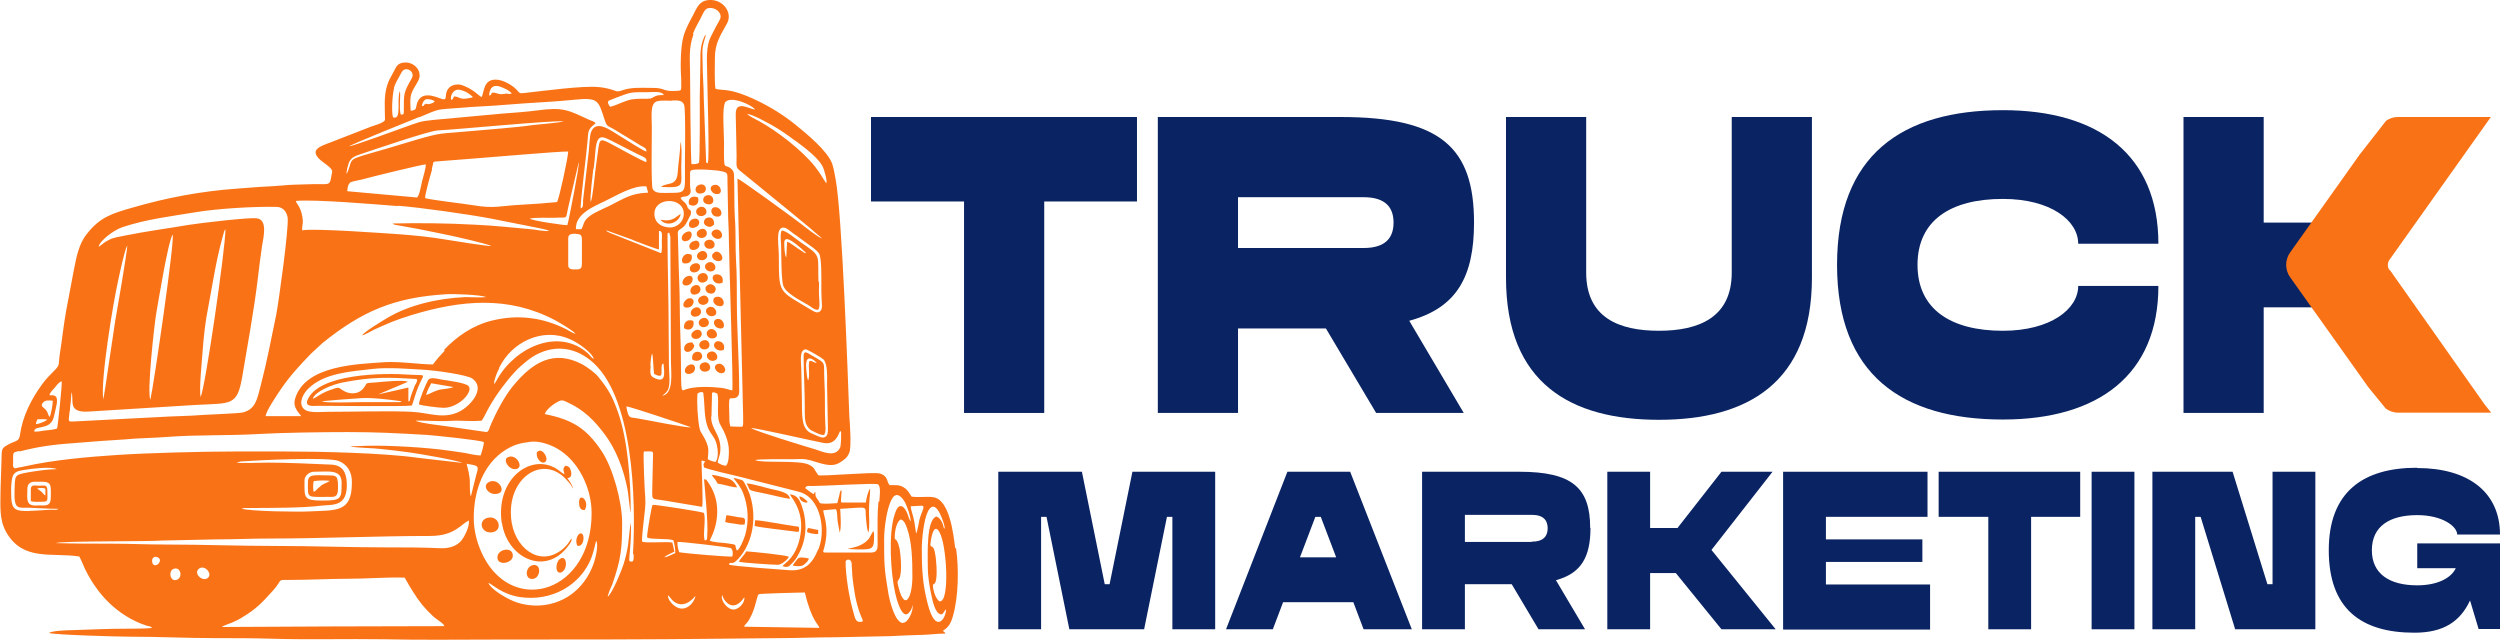 <?xml version="1.0" encoding="UTF-8"?>
<svg id="Layer_1" data-name="Layer 1" xmlns="http://www.w3.org/2000/svg" viewBox="0 0 87.6 22.43">
  <defs>
    <style>
      .cls-1 {
        fill: #f97316;
      }

      .cls-2 {
        fill: #0a2463;
      }
    </style>
  </defs>
  <g>
    <path class="cls-1" d="M33.47,19.21c-.06-.47-.19-1.72-.78-1.79-.2-.03-.51.02-.75-.02-.09-.14-.13-.23-.27-.32-.16-.1-.28-.08-.49-.08-.12-.08-.03-.32-.36-.41-.22-.06-2.06.11-2.15.06-.14-.19-.12-.27-.33-.37-.35-.17-1.65-.04-1.88-.16.14-.04,1.11-.03,1.33-.03.27,0,.35-.03.61.04.34.09.73.28,1.04.07.14-.09.25-.16.32-.34.08-.2.02-1.02,0-1.29-.05-1.33-.25-7.07-.48-8.29-.03-.16-.07-.4-.12-.54-.16-.46-.94-1.09-1.31-1.39-.5-.4-1.08-.74-1.69-.99-.66-.27-.87-.18-1.09-.25-.04-.26-.02-.8-.02-1.07,0-.53.19-.79.42-1.21.22-.39-.14-.86-.62-.83-.34.02-.42.25-.56.52-.12.23-.26.47-.34.75-.11.39-.11,1.1-.08,1.54,0,.09,0,.15,0,.23,0,.11,0,.13-.1.14-.59.05-.42-.11-.94-.1-.36,0-.69-.03-1.01.08-.23.08-.2.03-.42-.03-.14-.04-.3-.07-.44-.08-.56-.05-1.87.13-2.51.2-.27.03-.22.03-.36-.12-.14-.14-.47-.35-.74-.34-.4.01-.38.39-.47.61-.08-.01-.28-.28-.7-.42-.17-.05-.35,0-.44.09-.24.26.03.51-.34.37-.07-.03-.1-.04-.18-.06-.26-.08-.51-.06-.61.25-.05.17,0,.23-.22.25-.04-.62.01-.59.26-1.04.19-.35-.16-.72-.55-.64-.2.04-.23.18-.32.34-.08.14-.16.28-.21.44-.13.39-.08.8-.08,1.23-.06.1-.35.18-.47.22l-1.44.56c-.37.14-.76.26-.34.63.11.09.29.2.37.31.06.07.01.14,0,.25-.07.38-.06.24-.91.28-.27.01-.55.01-.81.04-.27.02-.54.04-.8.05-.26.02-.52.04-.79.06-1.26.09-2.47.32-3.64.66-.73.21-1.15.33-1.62.93-.26.32-.36.77-.45,1.25-.09.48-.18.94-.27,1.43-.09.49-.14,1-.22,1.5-.07.43.03.38-.22.63-.15.15-.27.27-.4.45-.38.52-.69,1.12-.78,1.78-.04.26-.15.18-.47.37-.11.07-.16.1-.17.27l-.04,1.25c0,.59-.06,1.06.2,1.52.59,1.03,1.6.7,2.56.85.07.13.13.29.2.44.2.41.47.81.78,1.12.36.37.86.7,1.37.86.12.04.11,0,.2.08-.11.03-.77.03-.93.03-.63,0-1.23.03-1.85.05-.15,0-.75.02-.83.1.23.07,2.48.13,2.87.13.98,0,1.96.05,2.94.05.64,0,1.31,0,1.96.02,1.31.04,2.64,0,3.96.02,1.3.03,2.64.01,3.96.01,2.65,0,5.28,0,7.92-.03.66,0,1.32-.02,1.98-.02.65,0,1.3-.03,1.96-.03l1.96-.04c.31-.02.65-.03.96-.04.32,0,.63-.05.93-.05,0-.06-.05-.04-.08-.1.19-.11.28-.26.35-.51.2-.69.21-1.69.11-2.38ZM29.45,15.11l.02.03s0,.02,0,.02c-.02-.11.03.06,0,0,0,0,0,0,0,.01.01.06,0,.43-.03.51-.17.37-.63.14-.86.07-.37-.11-2.11-.64-2.26-.75.12-.02,2.11.44,2.53.52.46.09.54-.36.59-.42ZM28.79,10.51c.01.18.05.39-.12.43-.09.02-.15-.03-.21-.06-1.21-.73-1.16-.55-1.17-1.93,0-.33-.11-.89.11-.97.13-.04.29.12.37.18.11.08.21.14.32.23.2.16.53.35.62.51.08.17.07.82.07,1.07,0,.18,0,.35.01.53ZM28.98,13.49l.03,1.49c0,.15.01.32-.15.35-.09.02-.29-.09-.37-.12-.14-.05-.22-.12-.28-.23-.12-.18-.11-.65-.11-.9,0-.34-.02-.67-.02-1,0-.41-.09-.79.14-.84.06-.01.58.3.63.35.16.16.13.61.13.89ZM27.87,4.93c.29.22.88.64.99.99.03.09.14.43.09.5-.15-.22-.18-.31-.39-.58-.46-.58-1.33-1.25-1.97-1.6-.11-.06-.35-.17-.41-.25.2.02.75.33.91.42.28.16.53.34.77.52ZM25.39,3.61c.18-.3.98.08,1.07.23-.21-.02-.69-.35-.68.17l.03,1.43c0,.5-.06.4.3.69.18.15.36.29.54.44.58.48,1.67,1.35,2.15,1.78-.09,0-.65-.44-.75-.52-.33-.25-2.12-1.56-2.21-1.57l.2,8.33c0,.43.02.36-.19.36-.08,0-.18,0-.26-.01l-.03-.16c-.03-1.07-.03-.76.21-.84.16-.05.13-.23.13-.37,0-.89-.08-2.05-.08-2.96,0-.49,0-1.01-.03-1.49-.03-.49,0-.99-.04-1.47-.03-.5-.01-1-.03-1.51,0-.13-.06-.2-.13-.25-.11-.09-.2-.03-.21-.17-.02-.16-.01-.55-.01-.72,0-.29-.07-1.21.03-1.38ZM24.93,14.6l.02-.84c.07-.03.12,0,.19.04.07.33-.06.82.11,1.1.13.22.29.57.29.89,0,.15,0,.42-.1.53-.08,0-.23-.06-.29-.11,0-.11.08-.24.09-.41.04-.59-.33-.73-.32-1.21ZM24.75,15.49c-.09-.22-.2-.33-.23-.45-.07-.29-.11-.93-.08-1.25.07-.04.1-.07.2-.04.07.46.01.93.2,1.31.09.18.21.27.27.5.05.19.07.47-.03.62-.06.01-.22-.05-.28-.09.02-.26.05-.36-.05-.6ZM24.28,1.19c.07-.2.17-.35.26-.53.14-.27.16-.4.39-.38.2.02.41.22.28.43-.1.17-.18.34-.27.51-.23.42-.16.88-.16,1.41,0,.37.09,2.97.02,3.09-.07-.02-.05-.01-.06-.11l-.08-2.17c0-.4-.04-.8-.04-1.19,0-.46-.05-.49.09-.94.01-.04.03-.06,0-.09-.17.35-.17.56-.17,1.02,0,.38-.02.78-.02,1.15,0,.26.01,2.25-.03,2.31-.05.06-.18.05-.26.05-.03-.15-.05-2.92-.05-3.13,0-.55-.06-.92.12-1.42ZM24.16,6.81c.08-.1.02-.18.02-.3,0-.12,0-.28,0-.4,0-.1,0-.12.06-.15.16-.05.89,0,1.04.04.23.05.21.08.21.31,0,.36.02.69.02,1.04,0,.35.03.69.03,1.04,0,.53.16,5.15.12,5.29-.12-.02-.22-.07-.39-.09-.35-.04-.91-.06-1.23.05-.18.06-.17.18-.18-.95,0-.65-.04-1.25-.04-1.89,0-.63-.04-1.29-.05-1.91l-.02-.75c.01-.13.2-.09.33-.38.12-.26.14-.2.13-.37-.17-.14-.09-.12-.17-.24-.06-.09-.16-.12-.19-.22.12-.08.21,0,.31-.12ZM15.58,12.29c-.15.16-.27.29-.41.48-.46,0-1.13-.11-1.68-.08-.96.07-2.8.1-3.15,1.28-.1.33.18.53.21.61h-.03s-.01,0-.02,0c0,0-.01,0-.02,0,0,0-.05,0-.07,0h-1.1c0-.17.45-.82.55-.97.31-.45.67-.84,1.05-1.23l.39-.36c1.38-1.11,2.5-1.6,4.33-1.71.28-.02,1.22.02,1.41.1-.24.02-.48,0-.73,0-.95.04-1.99.27-2.79.76-.11.07-.77.46-.83.58.08-.01.32-.15.42-.2.51-.23.73-.33,1.31-.51,1.74-.53,3.4-.68,5.03.18.15.08.66.38.72.48-.11-.03-.21-.1-.32-.16-.83-.42-1.7-.53-2.6-.31-.67.16-1.25.56-1.69,1.03ZM16.12,14.41c-.57.3-1.08.05-1.69.02-.73-.04-2.09,0-2.94,0-.29,0-.71.06-.86-.12-.19-.22.03-.55.16-.68.57-.57,1.51-.61,2.24-.7.58-.07,1.31,0,1.89.03.31.02,1.45.17,1.64.31.46.35-.07.94-.44,1.14ZM15.13,5.93c.01-.06.03-.12.04-.17.03-.11,0-.08.09-.1l1.53-.12c.44-.03,2.8-.24,3.12-.23-.01.23-.31,1.62-.39,1.77-.39.04-.81.07-1.19.09-.83.04-.99.15-1.76.02-.21-.04-1.6-.2-1.67-.25-.03-.07.19-.83.24-1ZM14.79,6.35c-.03.12-.09.51-.18.57l-2.44-.22s0-.27.13-.32c.12-.04.25-.06.38-.09.32-.09,2.16-.54,2.24-.53.01.1-.1.48-.13.59ZM19.47,7.63c.46-.03.33.1.46-.45l.35-1.5c.04.06-.35,2.05-.4,2.21-.07.01-1.22-.15-1.32-.23.25-.05.64-.02.91-.03ZM20.19,8.2c.17,0,.2.04.2.22v.81c0,.15-.03.21-.18.21-.14,0-.3.02-.3-.15v-.94c0-.16.13-.16.28-.16ZM17.49,12.89c.43-.9,1.52-1.44,2.49-1,.26.11.76.45.83.69-.1-.05-.12-.11-.19-.18-1.01-.93-2.53-.26-3.18.86-.05.09-.06.12-.13.2,0-.17.12-.44.19-.57ZM20.51,7.72c-.07.1-.08.23-.14.31h-.19c-.03-.55.67-.81,1.01-.98.44-.21.99-.56,1.46-.52l.06.22c-.58.02-.82.19-1.35.46-.31.15-.69.29-.85.51ZM20.8,5.92c.03-.19.04-.4.06-.59.05-.68.24-.56.62-.37l.84.43c.26.13.35.13.33.29-.08,0-.98-.5-1.17-.6-.42-.23-.46-.23-.51.09l-.11.82c-.02.19-.1.98-.16,1.08-.04-.08.07-.99.09-1.16ZM22.17,8.41c.15.06.83.32.92.33v-.65c.15,0,.1.2.1.35,0,.08.02.4-.03.43l-1.64-.65c-.06-.03-.27-.09-.28-.15l.92.33ZM22.79,12.83c0-.09.02-.37.06-.44.04.08.04.56.07.71.05.03.16.09.23.06.08-.06-.03-.41.1-.42.03.35.1.72-.35.49-.15-.08-.11-.22-.1-.41ZM23.3,13.79s.06-.06.08-.09c.13-.17.06-.63.06-.89,0-.45-.01-.83-.01-1.28,0-1.09-.04-2.17-.04-3.28,0-.09,0-.08.06-.1t.04.15c0,.06,0,.13,0,.19l.02,4.17c0,.4.11,1.12-.3,1.21.04-.05.04-.03.09-.08ZM23.49,7.97c-.32,0-.56-.17-.56-.48,0-.59,1.03-.6,1.03,0,0,.29-.25.48-.47.48ZM23.56,3.52c.21,0,.34-.01.41.15.06.12.03,1.86.03,2.14,0,1.02.08.94-.7.95-.2,0-.36,0-.43-.14-.06-.12-.03-1.88-.03-2.15,0-.4-.07-.84.18-.92.12-.04.39-.02.53-.02ZM21.32,3.53s.21-.08.25-.1c.57-.21.49-.2,1.14-.2.16,0,.48-.05.55.1-.09,0-.19,0-.27.03-.09.03-.12.07-.19.09-.1.02-.42,0-.55.02-.18.01-.29.06-.45.12-.1.04-.33.14-.42.15-.05-.05-.11-.16-.05-.21ZM17.22,3.09c.06-.08.14-.09.25-.07.15.04.41.16.46.26-.12.03-.09,0-.18,0-.05,0-.11.02-.17.02-.18,0-.18-.07-.34-.05-.05.08-.03.08-.09.1-.03-.07.03-.21.07-.27ZM16.12,3.15c.19.04.34.14.45.25-.03.03-.25.06-.32.06-.16,0-.19-.08-.34-.08-.05.07-.02.1-.1.12-.05-.09.05-.41.31-.35ZM14.95,3.48c.07-.02.23.02.28.07-.03.07-.2.1-.23.1-.07,0-.04-.04-.12.01-.08.06.03.04-.1.06.02-.12.07-.22.17-.25ZM13.8,3.09c.04-.14.11-.27.18-.39.03-.05.06-.11.1-.18.13-.22.48-.02.35.22-.29.51-.28.53-.28,1.11,0,.13.02.16-.1.17-.08-.13,0-.72-.04-.83-.12.31.08,1.04-.24.92-.06-.19-.02-.82.04-1.02ZM14.69,4.11c.78-.33.58-.26,1.42-.33.54-.05,1.08-.06,1.63-.11.81-.07,1.69-.1,2.44-.18.79-.08.79.05,1,.69.1.3.09.19.45.42.09.06.18.11.28.17l.54.33c.1.06.21.08.2.21-.08,0-.8-.47-.97-.57-.26-.15-.79-.58-.97-.11-.05.13-.06.51-.08.68l-.2,1.71c0,.1.02.26-.08.28-.03-.13.21-1.98.24-2.38.02-.23,0-.35.16-.5l.12-.1c-.04-.06-.14-.09-.22-.12-.73-.33-.88-.46-1.83-.33-.38.05-.82.08-1.21.11l-2.4.22c-.53.05-.55.09-1.04.26-.16.06-1.81.66-1.94.67.04-.06,2.39-1,2.46-1.03ZM12.25,5.65c.08-.14.19-.18.36-.24.45-.15,2.4-.82,2.73-.84.76-.04,3.95-.35,4.41-.32-.11.05-.91.11-1.06.13-.61.09-1.52.15-2.15.21-1.16.11-1.01.03-2.03.33-.3.09-.6.18-.9.27-1.63.47-1.17.29-1.46.9-.03-.06.06-.37.1-.45ZM13.94,7.21c.73.05,2.54.31,3.27.45l1.56.31c.15.03.36.07.48.12-.17.03-.49-.05-.67-.06-.69-.06-1.28-.13-2-.16-.92-.05-1.88-.06-2.82-.04.02.02,0,0,.05.04l.83.15c.3.06.59.12.89.18.26.05,1.56.34,1.68.42-.07.02-1.37-.19-1.56-.22-.5-.09-1.11-.15-1.63-.19-.44-.03-3.02-.22-3.43-.14-.02-.2.07-.22-.02-.59-.06-.26-.2-.36-.2-.44.67-.06,2.78.12,3.56.18ZM2.45,14.41c0-.12.02-.23.03-.34l.02-.27s0-.01,0-.02c0,0,0,0,0-.02,0,0,0-.01,0-.02.12.26-.18.74.63.68l3.71-.23c1.27-.07,1.47.05,1.65-1,.18-1.07.41-2.32.54-3.4.05-.39.09-.77.15-1.16.06-.35.2-.93-.18-.98-.27-.04-2.02.17-2.39.23-.76.13-1.47.22-2.26.38-.18.04-.37.06-.52.14-.19.09-.24.16-.37.25,0-.18.5-.58.83-.69.84-.28,1.7-.38,2.54-.52.77-.13,2.07-.21,2.86-.19.23,0,.36.18.39.38.04.39-.31,2.92-.4,3.39-.2.96-.3,1.53-.55,2.51-.12.45-.17.8-.61.92-.16.04-1.15.07-1.42.09-.49.04-.98.04-1.46.07l-2.89.15c-.43.02-.34.06-.31-.36ZM4.14,9.83c.05-.23.23-1.09.32-1.23.01.16-.39,2.46-.43,2.69-.05.29-.39,2.67-.41,2.71-.11-.65.35-3.42.52-4.17ZM5.48,10.95c.07-.39.41-2.5.57-2.73.08.19-.66,5.26-.78,5.78-.13-.22.14-2.67.21-3.05ZM7.1,12.3c.03-.45.1-1.07.19-1.5.17-.89.26-1.57.5-2.46l.07-.25s.02-.03.02-.03c0,0,0,0,.01-.01,0,0,0-.01.01-.02,0,.69-.71,5.57-.87,5.88-.06-.28.05-1.29.07-1.61ZM1.5,14.12c.07-.11.21-.09.35-.08,0,.13-.06.48-.11.57-.11-.14-.02-.16-.21-.32-.06-.05-.09-.08-.04-.17ZM1.32,14.69c.16,0,.18-.01.34.01l-.05.04c-.07.04-.28.13-.35.12,0-.06.03-.13.06-.18ZM1.88,14.63c.04-.15.08-.33.11-.49.01-.1.02-.19-.04-.25-.03-.03-.06-.03-.11-.04-.02,0-.03,0-.06,0-.04,0-.02,0-.05-.01.04-.11.13-.19.2-.27.05-.07.15-.19.23-.21.03.05-.14,1.63-.16,1.65-.02.03-.33.07-.39.07-.12.01-.31.06-.41.04-.01-.24.55-.02.68-.49ZM.68,15.82c.78-.2,1.29-.25,2.12-.31.26-.02.51-.04.77-.06.25-.02.51-.03.76-.05.5-.05,1.02-.05,1.53-.09,1.03-.08,2.11-.04,3.15-.1.87-.05,2.27-.07,3.17-.07,1.07,0,1.73.04,2.79.1.26.02,1.85.18,1.98.25.02.06-.08.39-.11.47-.14,0-.41-.06-.56-.09-.18-.03-.36-.05-.55-.08-.76-.11-2.07-.19-2.86-.17-.18,0-.41.02-.6.02.13.05.84.06,1.05.09.35.04.67.07,1.01.12.3.04,1.66.27,1.87.37l-1.57-.18c-1.18-.17-3.42-.22-4.65-.22h-1.77c-1.08,0-3.02.05-4.08.12-1.06.07-2.23.17-3.26.4-.07.02-.14.03-.21.04-.14.03-.14.05-.18,0-.04-.04-.02-.1-.02-.18,0-.38-.03-.33.21-.4ZM11.24,17.72c.4-.05.96.07.91-.82-.02-.34-.14-.6-.54-.62-.64-.03-1.58-.07-2.21-.07-.22,0-.98.03-1.11,0l.14-.04c.68-.05,3.05-.16,3.43-.02.29.11.48.37.47.76,0,1.07-.56.96-1.5,1.01-.38.02-2.1,0-2.37-.1l.12-.02s.1,0,.15,0c.68,0,1.9,0,2.5-.08ZM10.67,16.83c0-.16.17-.3.33-.3.5,0,.97-.1.97.38,0,.56,0,.63-.65.63-.7,0-.65-.09-.65-.71ZM.39,17.19c0-.16.01-.44.08-.55.08-.14.25-.15.42-.18.24-.04.9-.12,1.1-.02-.31,0-.7.06-1,.11-.5.09-.46.1-.48.62-.03.72.14.61.48.62.35.01.7.04,1.06.04-.03.02,0,.01-.07.03h-.22c-1.29.08-1.37.15-1.37-.67ZM1.78,17.43c0,.32-.18.28-.4.28-.11,0-.19.02-.29-.02-.18-.07-.13-.31-.13-.57,0-.15.09-.24.25-.24.55,0,.59-.04.57.54ZM5.6,19.67c-.05.16-.27.21-.27-.02s.32-.14.27.02ZM6.21,20.31c-.25.11-.33-.31-.12-.38.24-.08.32.29.12.38ZM7.27,20.26c-.19.13-.51-.18-.29-.34.2-.14.49.2.29.34ZM11.66,21.95l-3.89.02c.09-.06.22-.1.35-.15.12-.05.24-.11.34-.17.53-.32.71-.52,1.1-.95.38-.42.1-.38.64-.38.66,0,1.33-.04,2-.04.66,0,1.33-.06,1.98-.04.09.17.19.33.29.49.2.33.41.59.69.85.16.15.39.26.41.36-1.31,0-2.59.01-3.9.01ZM16.16,18.95c-.15.17-.39.27-.71.26-.63-.03-1.29-.03-1.92-.03-1.29,0-2.58-.05-3.87-.05s-2.57-.05-3.85-.05c-.65,0-1.29-.03-1.94-.03-.65,0-1.27,0-1.91-.02.16-.08,3.23-.05,3.74-.09l1.88-.04c.63,0,1.24-.03,1.87-.03,1.82,0,3.78-.09,5.62-.09.88,0,1.09-.43,1.36-.54.03.22-.17.59-.27.71ZM16.46,16.8c-.02-.19-.06-.37-.11-.55.34.06.42.06.38.24-.01.05-.02.08-.04.14l-.19.76c-.05-.08-.03-.46-.04-.59ZM16.6,18.15c0-.96.34-1.9,1.12-2.39.3-.18.48-.23.87-.28.31-.04.69.1.92.23.75.42,1.22,1.38,1.22,2.27,0,2.76-2.7,3.59-3.78,1.54-.21-.41-.35-.88-.35-1.37ZM20.82,19.69c-.19.59-.61,1.12-1.22,1.37-.45.19-.97.21-1.46.06-.32-.1-.93-.45-1.03-.7.14.05.47.4,1.1.5,1.11.17,2.13-.41,2.51-1.37.1-.26.15-.57.17-.6.09.13-.02.59-.07.74ZM22.2,19.42c0,.1.03.28-.09.26-.09-.02-.06-.05-.05-.25.03-.33.07-.77.04-1.11-.02.04-.07.63-.09.76-.03.23-.1.49-.16.69-.09.27-.37.96-.55,1.14-.02-.05.12-.36.16-.45.3-.86.34-1.25.34-2.14,0-.73-.32-1.93-.73-2.53-.53-.79-1.03-1.09-1.98-1.28.04-.16.32-.37.49-.45.14-.07.21,0,.33.05.54.25.91.62,1.25,1.07.42.54.7,1.28.83,1.98.03.15.08.75.11.8,0-1.14-.1-2.52-.44-3.5-.2-.57-.34-.82-.7-1.26-.11-.14-.39-.34-.55-.43-1.02-.54-1.76-.06-2.43.75-.3.36-.62.97-.81,1.43-.03.08-.04.16-.12.19,0,0-1.11-.16-1.24-.18-.23-.04-1.12-.13-1.25-.22h.2c.68.01.59.03,1.23,0,.22,0,.6.03.89,0,.09-.13.16-.3.24-.44.08-.14.16-.27.25-.41.21-.32.62-.85.91-1.09.14-.11.2-.18.37-.29.66-.42,1.4-.39,2.02.1,1.53,1.19,1.62,4.93,1.51,6.79ZM22.01,14.52c-.02-.06-.06-.22-.06-.28.11,0,2.02.64,2.26.73-.12.04-1.61-.27-1.93-.32-.12-.02-.22,0-.26-.12ZM23.84,21.32c-.26-.04-.47-.36-.43-.46.07.06.11.14.19.21.39.31.75-.17.75-.17,0,0,0,0,.02-.01-.05.22-.26.47-.53.43ZM23.74,18.99c.08-.02,1.8.18,1.88.22l.04.07c.02.06.02.16,0,.22-.12.02-1.68-.11-1.86-.15-.04-.1-.07-.25-.06-.37ZM25.64,21.35c-.22-.06-.41-.37-.33-.5.01.13.35.7.77.08.04.18-.22.48-.44.42ZM26.08,21.97c-.01-.06.03-.07.07-.12.09-.09.18-.28.23-.41.11-.26.15-.59.21-.62.04-.02,1.45-.06,1.61-.06.25,1.03.48,1.1.51,1.24l-2.63-.04ZM28.66,19.27c-.18.44-.43.75-1,.71-.25-.02-2.05-.14-2.12-.2.07-.16.07.09.34-.21.53-.59.64-1.5.39-2.25-.05-.14-.11-.27-.18-.39-.05-.09-.05-.1-.17-.13-.07-.02-.16-.05-.22-.05.12.16.25.3.34.53.18.47.21.98.07,1.47-.03.1-.19.52-.29.54-.12-.23.1-.19-.4-.26-.1-.01-.48-.03-.55-.09.03-.08.07-.14.1-.22.23-.55.23-1.22-.1-1.73-.11-.17-.12-.21-.2-.19.04.5.15,1.52.11,1.99,0,.09,0,.13-.08.15-.09-.15.05-.78-.04-.97-.07-.04-1.74-.3-1.79-.28-.04.03-.17.86-.19,1.03-.01.1-.01.1.01.12.12.07.75.02.9.09.04.07.08.36.07.45-.08.03-.33.17-.38.14.08-.07.25-.14.35-.19l-.07-.32c-.23-.04-.9.03-1.06-.03-.02-.13.05-.62.06-.77.03-.26.07-.51.05-.77-.02-.19-.08-1.53-.05-1.62.38-.01.32-.02.32.21l-.02.87c0,.69-.1.55.43.64l1.31.22c.05-.12-.02-1.37-.02-1.62.06,0,.08.02.13.03,0,0-.04.05-.04.06-.03.06-.02.03,0,.15.19.08.97.26,1.23.32.41.11.8.2,1.22.31.21.06.42.1.63.16.24.06.37.08.55.21.5.38.61,1.29.38,1.86ZM30.13,21.79c-.16,0-.17-.14-.25-.42-.13-.47-.25-1.2-.25-1.68,0-.1.19-.13.21.04.01.11.01.24.02.34.01.23.05.44.08.66.03.2.08.42.14.61.12.39.24.45.06.45ZM30.78,17.58c-.02.23-.03.44-.03.66,0,.23,0,.45,0,.68,0,.24.04.44-.23.44h-1.6c-.1,0-.08-.04-.05-.13.22-.78-.04-1.22-.02-1.35l.44-.04c.06.1.04.3.06.42l.07.39s0,.01,0,.01c.07-.11.03-.69.02-.83,1.1-.06.84-.14.91.39.02.15.02.32.08.44.05-.18.02-.53.02-.72,0-.42.04-.55.04-.82-.08.1-.14.37-.15.49h-.85s-.01.01-.02-.04c0-.03,0-.03,0-.06l.02-.33c-.06.03-.04,0-.09.21-.02.08-.04.16-.06.24l-.36.02c-.33,0-.23-.02-.33-.15-.09-.12-.07-.1-.08-.26-.09.03.02.02-.07.07-.02,0-.27-.19-.29-.21.06-.1.13-.07.27-.07.38,0,2.18-.11,2.28-.06.12.06.06.46.05.6ZM31.64,21.83c-.27,0-.47-.77-.51-1.03-.15-.87-.15-1.06-.15-1.9,0-.42.1-1.13.28-1.43.16-.27.36-.04.46.15.07.14.19.46.19.65-.08-.09-.1-.34-.24-.48-.18-.17-.27.08-.32.23-.23.69-.14,2.07.02,2.77.03.14.23.96.48.68.06-.06.12-.18.13-.28.03.22-.16.63-.33.63ZM31.51,19.18c-.09-.37-.16-.22-.16-.35,0-.21.06-.54.21-.63.13.04.17.17.22.3.18.5.19,1.16.19,1.7,0,.74-.27,1.25-.49.36-.06-.23-.02-.18.03-.28.11-.2.05-.9,0-1.11ZM32.1,18.7c-.03-.18-.04-.33-.08-.5-.02-.11-.11-.37-.11-.46l.38-.02c.16,0,0,.2-.07.48-.03.12-.07.42-.12.49ZM32.5,21.13c-.18-.7-.2-1.21-.2-1.91,0-.37.08-1.05.22-1.31.25-.47.5.25.56.47,0,.02.02.06.02.08,0,.06,0,.04-.02.07-.03-.17-.12-.39-.27-.43-.36.11-.3,1.37-.3,1.78,0,.29.06.68.12.95.05.23.13.67.35.7.08-.01.11-.14.17-.18,0,.32-.37.91-.65-.22ZM32.94,21.08c-.14-.05-.26-.41-.25-.59.06-.05.08-.04.1-.13.06-.21.02-.76-.03-.99,0-.03-.03-.13-.05-.16-.05-.09-.07-.02-.11-.11.01-.18.11-.84.32-.45.26.46.36,2.42.02,2.42Z"/>
    <path class="cls-1" d="M14.38,13.13c-.93-.07-3.24-.05-3.61.9-.09.24.22.19.4.19.5,0,3.07.03,3.26-.01.05-.09.14-.53.36-.94.09-.17.02-.11-.41-.14ZM14.01,14.09s-.03,0-.07,0h-1.25c-.34,0-1.14.04-1.42-.02.05-.03,1.25-.11,1.4-.12.44-.02.94.05,1.4.11-.04.03.04,0-.06.03ZM14.55,13.47l-.15.4c-.06.23-.03.17-.09.2v-.49s-1.06.24-1.06.24l1.04-.44c-.11-.08-.93,0-1.12.02-.43.03-.27,0-.43.2-.18.23-.51.24-.77.05-.13-.1-.17-.06-.35,0-.39.12-.56.31-.66.32.09-.26.69-.5,1.06-.57,1.03-.2,1.59-.18,2.58-.12.04.06,0,.1-.04.2Z"/>
    <path class="cls-1" d="M28.68,9.87c-.04-.98.14-.86-.65-1.4-.18-.12-.49-.4-.64-.39-.06.13-.03.31-.02.49.01.35,0,1.24.08,1.45.1.26.55.48.87.67.07.04.26.2.34.16.09-.04.04-.37.04-.47-.01-.17,0-.33,0-.5ZM28.15,8.83s-.05-.03-.08-.05c-.13-.07-.39-.29-.49-.31l-.03.56c-.06-.11-.07-.38-.07-.52,0-.36.51.13.6.2l.17.16c-.06,0-.04,0-.1-.03Z"/>
    <path class="cls-1" d="M28.89,13.42c-.05-.79.12-.64-.47-.98-.11-.06-.26-.19-.26.03,0,.62.04,1.21.04,1.81,0,.24-.02.53.11.69.08.1.11.11.24.17.11.05.21.11.33.1.06-.13.05-.19.04-.38-.03-.49,0-.99-.03-1.43ZM28.36,12.67c-.05.13.03.49-.04.66-.04-.05-.05-.22-.06-.3-.01-.14-.08-.57.19-.45.09.04.16.13.17.14-.11-.01-.19-.11-.27-.06Z"/>
    <path class="cls-1" d="M17.59,18.33c.17,1.17,1.43,1.84,2.24.9.04-.05.25-.28.19-.36-.13.22-.28.39-.53.52-.76.4-1.6-.35-1.59-1.44,0-1.29,1.16-1.99,1.93-1.16.07.08.21.21.23.33.02-.06-.03-.13-.06-.19-.04-.07-.08-.12-.12-.18,0,0,.01,0,.02,0,0,0,.16,0,.11-.23-.03-.12-.07-.19-.2-.2-.11.11-.06.16-.03.3-.11-.05-.2-.16-.36-.24-.9-.46-2.05.45-1.84,1.94Z"/>
    <path class="cls-1" d="M15.48,13.3c-.14-.02-.4-.11-.48.02-.07.12-.32.7-.32.85.07.04.7.12.87.12.52,0,1.04-.56.87-.76-.1-.12-.76-.2-.95-.23ZM15.38,13.66c-.18.05-.31.14-.45.18.03-.14.12-.29.18-.41l.77.13c-.08.06-.39.07-.51.1Z"/>
    <path class="cls-1" d="M11.83,16.87c0-.15-.07-.21-.22-.21-.54,0-.82-.08-.82.23,0,.6-.08.52.85.52.25,0,.2-.26.2-.54ZM11.25,17.02c-.19.14-.18.2-.26.21-.02-.07-.02-.24-.01-.31.01-.08.02-.06.09-.07.14-.02.35-.02.49,0-.08.06-.21.09-.32.17Z"/>
    <path class="cls-1" d="M27.64,19.51c-.08-.06-1.29-.18-1.49-.19-.06.12-.23.28-.26.36.07.04,1.2.11,1.37.11.12,0,.34-.18.38-.28Z"/>
    <path class="cls-1" d="M27.96,19.45c.29-.47.33-1.1.17-1.61-.1-.33-.19-.49-.45-.52.03.05.01.04.05.09.28.38.4.82.32,1.31-.06.4-.22.77-.53,1.02-.05.04-.07.06-.1.1.2.06.23,0,.33-.1.1-.1.14-.15.21-.28Z"/>
    <path class="cls-1" d="M26.46,18.23l-.02.2c.17.05,1.13.16,1.45.2.08.01.12.02.11-.1,0-.09-.03-.08-.14-.09-.3-.04-1.25-.22-1.4-.21Z"/>
    <path class="cls-1" d="M27.68,17.48c-.02-.25-.49-.3-.68-.35-.16-.04-.72-.2-.84-.19.17.27-.06.21.67.36.26.05.6.15.85.18Z"/>
    <path class="cls-1" d="M1.08,17.15v.41c.13.04.29.02.43.02.19,0,.15-.06.15-.39,0-.23-.12-.17-.28-.17s-.3-.06-.3.13ZM1.59,17.11v.25c-.06-.03-.03-.02-.08-.07-.07-.08-.12-.11-.21-.17.09-.03.19-.03.29,0Z"/>
    <path class="cls-1" d="M17.1,18.14c-.37.08-.25.58.16.51.37-.07.23-.59-.16-.51Z"/>
    <path class="cls-1" d="M23.87,5.87c0-.21.04-.77-.03-.89,0,.34-.07.7-.09,1.04-.03.54-.37.35-.59.53.84.04.71-.03.71-.68Z"/>
    <path class="cls-1" d="M17.34,17.31c.5,0,.11-.64-.24-.4-.19.13,0,.4.24.4Z"/>
    <path class="cls-1" d="M17.43,19.52c-.02.32.54.23.54-.05,0-.33-.53-.24-.54.05Z"/>
    <path class="cls-1" d="M30.46,18.86c-.05.06-.13.14-.2.18-.12.08-.27.13-.42.16l-.14.03s-.01,0-.02,0c.12.02.66.04.78,0,.11-.03.15-.11.16-.24,0-.11.03-.3-.02-.38-.05.06-.09.17-.14.24Z"/>
    <path class="cls-1" d="M24.95,16.63c0,.07.08.12.13.2.08.13.02.11.2.14.13.03.43.11.55.11-.06-.14-.17-.28-.34-.32-.13-.03-.43-.12-.54-.12Z"/>
    <path class="cls-1" d="M18.68,19.8c-.3.06-.3.55.02.48.25-.06.27-.53-.02-.48Z"/>
    <path class="cls-1" d="M25.45,18.06l-.04.23c.12.04.2.04.33.06.09.01.21.05.3.03h.05c.06-.28-.04-.23-.24-.26-.08-.01-.36-.08-.41-.06Z"/>
    <path class="cls-1" d="M18.11,16.43c.24-.07-.01-.52-.29-.42-.25.08.03.5.29.42Z"/>
    <path class="cls-1" d="M19.5,19.85c-.02.36.33.23.33-.09,0-.34-.31-.23-.33.09Z"/>
    <path class="cls-1" d="M27.96,19.57s-.17.2-.18.25c.13.02.27.04.37-.02.06-.04.18-.14.19-.23-.1-.03-.32-.06-.38,0Z"/>
    <path class="cls-1" d="M19.1,16.19c.15-.1-.08-.49-.24-.38-.05.03-.06.04-.05.13,0,.12.15.34.29.25Z"/>
    <path class="cls-1" d="M24.57,9.58c-.23.08-.12.39.11.31.23-.08.11-.39-.11-.31Z"/>
    <path class="cls-1" d="M24.63,12.71c-.21.08-.11.38.15.3.2-.06.09-.39-.15-.3Z"/>
    <path class="cls-1" d="M25.07,7.26c-.23,0-.17.33.06.33h.02c.21,0,.15-.33-.09-.33Z"/>
    <path class="cls-1" d="M25.11,10.4c-.2.03-.13.33.13.33.21,0,.13-.37-.13-.33Z"/>
    <path class="cls-1" d="M24.49,7.27c-.19.1-.08.36.15.29.23-.07.08-.41-.15-.29Z"/>
    <path class="cls-1" d="M24.79,9.21c-.21.12,0,.38.2.28.19-.09,0-.4-.2-.28Z"/>
    <path class="cls-1" d="M24.85,12.34c-.19.1-.02.37.2.29.19-.07.03-.41-.2-.29Z"/>
    <path class="cls-1" d="M24.85,10.76c-.23.08-.07.38.15.31.21-.06.05-.38-.15-.31Z"/>
    <path class="cls-1" d="M24.5,7.77c-.04-.19-.36-.12-.36.1s.4.1.36-.1Z"/>
    <path class="cls-1" d="M24.44,11.08c.24-.08.1-.42-.13-.28-.19.12-.11.36.13.28Z"/>
    <path class="cls-1" d="M24.61,6.77c.22-.06.13-.39-.12-.29-.19.07-.15.37.12.29Z"/>
    <path class="cls-1" d="M24.43,10.3c.21-.09.11-.4-.12-.29-.19.09-.15.4.12.29Z"/>
    <path class="cls-1" d="M24.8,8.41c-.22.06-.12.36.13.3.2-.05.11-.37-.13-.3Z"/>
    <path class="cls-1" d="M25.03,8.06c-.24.11.02.37.19.3.19-.07.02-.4-.19-.3Z"/>
    <path class="cls-1" d="M24.76,12.23c.19-.07.09-.38-.13-.3-.24.09-.11.38.13.3Z"/>
    <path class="cls-1" d="M24.85,7.16c.23,0,.17-.36-.06-.32-.2.03-.22.32.06.32Z"/>
    <path class="cls-1" d="M24.58,10.38c-.25.12-.06.38.15.28.2-.09.06-.39-.15-.28Z"/>
    <path class="cls-1" d="M24.53,8.82c-.23.13-.05.37.15.28.21-.09.06-.4-.15-.28Z"/>
    <path class="cls-1" d="M25.08,10.16c.02-.17-.24-.31-.36-.08,0,.11.03.17.14.2.11.03.2-.02.21-.12Z"/>
    <path class="cls-1" d="M25.02,11.85c.23-.06.03-.41-.17-.3-.18.1-.06.36.17.3Z"/>
    <path class="cls-1" d="M24.24,11.8c.04.09.18.09.25.05.2-.11.07-.38-.14-.27-.07.04-.16.11-.11.23Z"/>
    <path class="cls-1" d="M24.08,10c.23-.04.26-.38.04-.33-.23.05-.3.37-.04.33Z"/>
    <path class="cls-1" d="M24.58,12.4c-.07-.14-.38-.09-.32.2.19.12.42-.02.32-.2Z"/>
    <path class="cls-1" d="M24.17,12.78c-.22.07-.24.36,0,.32.26-.04.23-.4,0-.32Z"/>
    <path class="cls-1" d="M25.05,12.01c-.11.14.09.34.31.25.09-.27-.22-.38-.31-.25Z"/>
    <path class="cls-1" d="M25.03,8.85c-.12.07-.08.17-.03.23.05.05.17.1.26.05.15-.08-.05-.4-.23-.29Z"/>
    <path class="cls-1" d="M24.68,7.72c-.05.11.03.18.1.21.12.05.18-.01.24-.06.03-.31-.28-.3-.34-.15Z"/>
    <path class="cls-1" d="M25.15,6.8c.21-.02.09-.37-.12-.32-.25.05-.09.35.12.32Z"/>
    <path class="cls-1" d="M24.73,11.45c.22-.08.07-.4-.14-.29-.21.1-.08.37.14.29Z"/>
    <path class="cls-1" d="M25.13,12.76c-.2.09.02.37.2.31.2-.07,0-.4-.2-.31Z"/>
    <path class="cls-1" d="M25.12,11.18c-.18.04-.12.33.14.33.21,0,.09-.39-.14-.33Z"/>
    <path class="cls-1" d="M24.37,9.54c.23-.05.21-.37-.03-.31-.24.06-.22.36.03.31Z"/>
    <path class="cls-1" d="M24.99,9.67c-.08.16.12.34.33.23.06-.33-.28-.33-.33-.23Z"/>
    <path class="cls-1" d="M24.28,8.46s-.06.02-.1.08c-.08.13.02.28.21.2.2-.08.14-.4-.1-.28Z"/>
    <path class="cls-1" d="M24.07,10.78c.25,0,.32-.32.11-.33-.19-.01-.36.33-.11.33Z"/>
    <path class="cls-1" d="M24,9.23h.04c.15,0,.24-.14.19-.3-.3-.16-.44.3-.24.3Z"/>
    <path class="cls-1" d="M24.08,8.44c.21-.07.21-.4,0-.32-.26.09-.25.4,0,.32Z"/>
    <path class="cls-1" d="M24.33,12.11l-.07-.11c-.28-.02-.32.21-.27.28.1.13.32,0,.34-.18Z"/>
    <path class="cls-1" d="M24.53,8.04c-.24.12-.07.37.14.28.19-.08.08-.39-.14-.28Z"/>
    <path class="cls-1" d="M24.46,6.92c-.18-.08-.37,0-.32.24.19.12.38,0,.32-.24Z"/>
    <path class="cls-1" d="M24.29,11.24c-.25-.08-.34.1-.32.26.2.13.39-.02.32-.26Z"/>
    <path class="cls-1" d="M20.49,17.87c.19-.32-.2-.64-.2-.27,0,.14.03.29.2.27Z"/>
    <path class="cls-1" d="M20.39,18.7c-.14-.07-.27.26-.15.43.23.02.25-.38.15-.43Z"/>
    <path class="cls-1" d="M23.36,7.72h-.04l-.18-.02c.24.28.68.08.71-.21-.12.08-.25.23-.49.23Z"/>
    <path class="cls-1" d="M28.4,18.69c.08,0,.19.04.27.02v-.14s-.36-.07-.36-.07c-.05.14-.05.16.09.18Z"/>
    <path class="cls-1" d="M28.29,17.61v-.04s-.16-.17-.28-.18c0,.15.15.23.28.22Z"/>
  </g>
  <path class="cls-2" d="M39.83,7.06h-3.24v7.41h-2.81v-7.41h-3.26v-2.96h9.32v2.96Z"/>
  <path class="cls-2" d="M51.65,7.8c0,1.9-.61,2.99-2.27,3.44l1.91,3.23h-3.07l-1.76-2.96h-3.08v2.96h-2.81V4.1h6.41c3.5,0,4.67,1.07,4.67,3.7ZM47.78,8.69c.78,0,1.05-.37,1.05-.89s-.27-.89-1.05-.89h-4.4v1.78h4.4Z"/>
  <path class="cls-2" d="M52.77,4.1h2.81v5.45c0,1.59,1.16,2.04,2.55,2.04s2.55-.46,2.55-2.04v-5.45h2.81v5.63c0,3.7-2.28,4.98-5.36,4.98s-5.36-1.27-5.36-4.98v-5.63Z"/>
  <path class="cls-2" d="M70.18,3.86c3.35,0,5.45,1.57,5.45,4.68h-2.81c0-.81-.96-1.57-2.64-1.57-1.84,0-2.99.76-2.99,2.31s1.16,2.31,2.99,2.31c1.67,0,2.64-.76,2.64-1.57h2.81c0,3.11-2.1,4.68-5.45,4.68-3.53,0-5.81-1.57-5.81-5.42s2.28-5.42,5.81-5.42Z"/>
  <g>
    <path class="cls-2" d="M37.91,16.53l.8,3.94h.17l.8-3.94h2.9v5.52h-1.5v-3.94h-.19l-.8,3.94h-2.62l-.8-3.94h-.19v3.94h-1.5v-5.52h2.9Z"/>
    <path class="cls-2" d="M47.31,16.53l2.16,5.52h-1.69l-.36-.95h-2.46l-.36.95h-1.64l2.15-5.52h2.2ZM46.82,19.53l-.54-1.42h-.19l-.54,1.42h1.26Z"/>
    <path class="cls-2" d="M55.73,18.5c0,1.01-.32,1.59-1.21,1.83l1.02,1.72h-1.63l-.94-1.58h-1.64v1.58h-1.5v-5.52h3.41c1.86,0,2.48.57,2.48,1.97ZM53.67,18.98c.42,0,.56-.2.56-.47s-.14-.47-.56-.47h-2.34v.95h2.34Z"/>
    <path class="cls-2" d="M57.82,18.5h.96l1.54-1.97h1.79l-2.14,2.74,2.25,2.78h-1.9l-1.6-1.97h-.9v1.97h-1.5v-5.52h1.5v1.97Z"/>
    <path class="cls-2" d="M62.48,16.53h5.06v1.58h-3.56v.79h3.38v.79h-3.38v.79h3.65v1.58h-5.15v-5.52Z"/>
    <path class="cls-2" d="M72.9,18.11h-1.73v3.94h-1.5v-3.94h-1.74v-1.58h4.96v1.58Z"/>
    <path class="cls-2" d="M74.79,22.05h-1.5v-5.52h1.5v5.52Z"/>
    <path class="cls-2" d="M78.23,16.53l1.22,3.94h.18v-3.94h1.5v5.52h-2.81l-1.21-3.94h-.19v3.94h-1.5v-5.52h2.81Z"/>
    <path class="cls-2" d="M84.7,16.4c1.78,0,2.9.84,2.9,2.33h-1.5c0-.28-.51-.68-1.4-.68-.98,0-1.59.4-1.59,1.23s.62,1.23,1.59,1.23c.73,0,1.2-.27,1.35-.6h-1.35v-.87h2.9v3h-.75l-.3-1c-.35.75-.94,1.13-1.95,1.13-1.87,0-3-.84-3-2.89s1.21-2.89,3.09-2.89Z"/>
  </g>
  <path class="cls-2" d="M80.56,8.84l2.43-3.42-1.86,2.38h-1.81v-3.7h-2.81v10.37h2.81v-3.7h1.69l2.27,2.8-2.73-3.84c-.19-.26-.19-.62,0-.88Z"/>
  <path class="cls-1" d="M83.71,14.15c.05.07.13.12.2.17l-.62-.76.42.59Z"/>
  <path class="cls-1" d="M83.71,4.42l-.71,1.01.93-1.19c-.08.05-.16.11-.22.19Z"/>
  <path class="cls-1" d="M83.73,9.47c-.08-.11-.08-.26,0-.37l3.55-5h-3.27c-.15,0-.28.05-.4.13l-.93,1.19-2.43,3.42c-.19.26-.19.62,0,.88l2.73,3.84.62.76c.12.08.26.14.42.14h3.27l-.23-.29-3.32-4.71Z"/>
</svg>